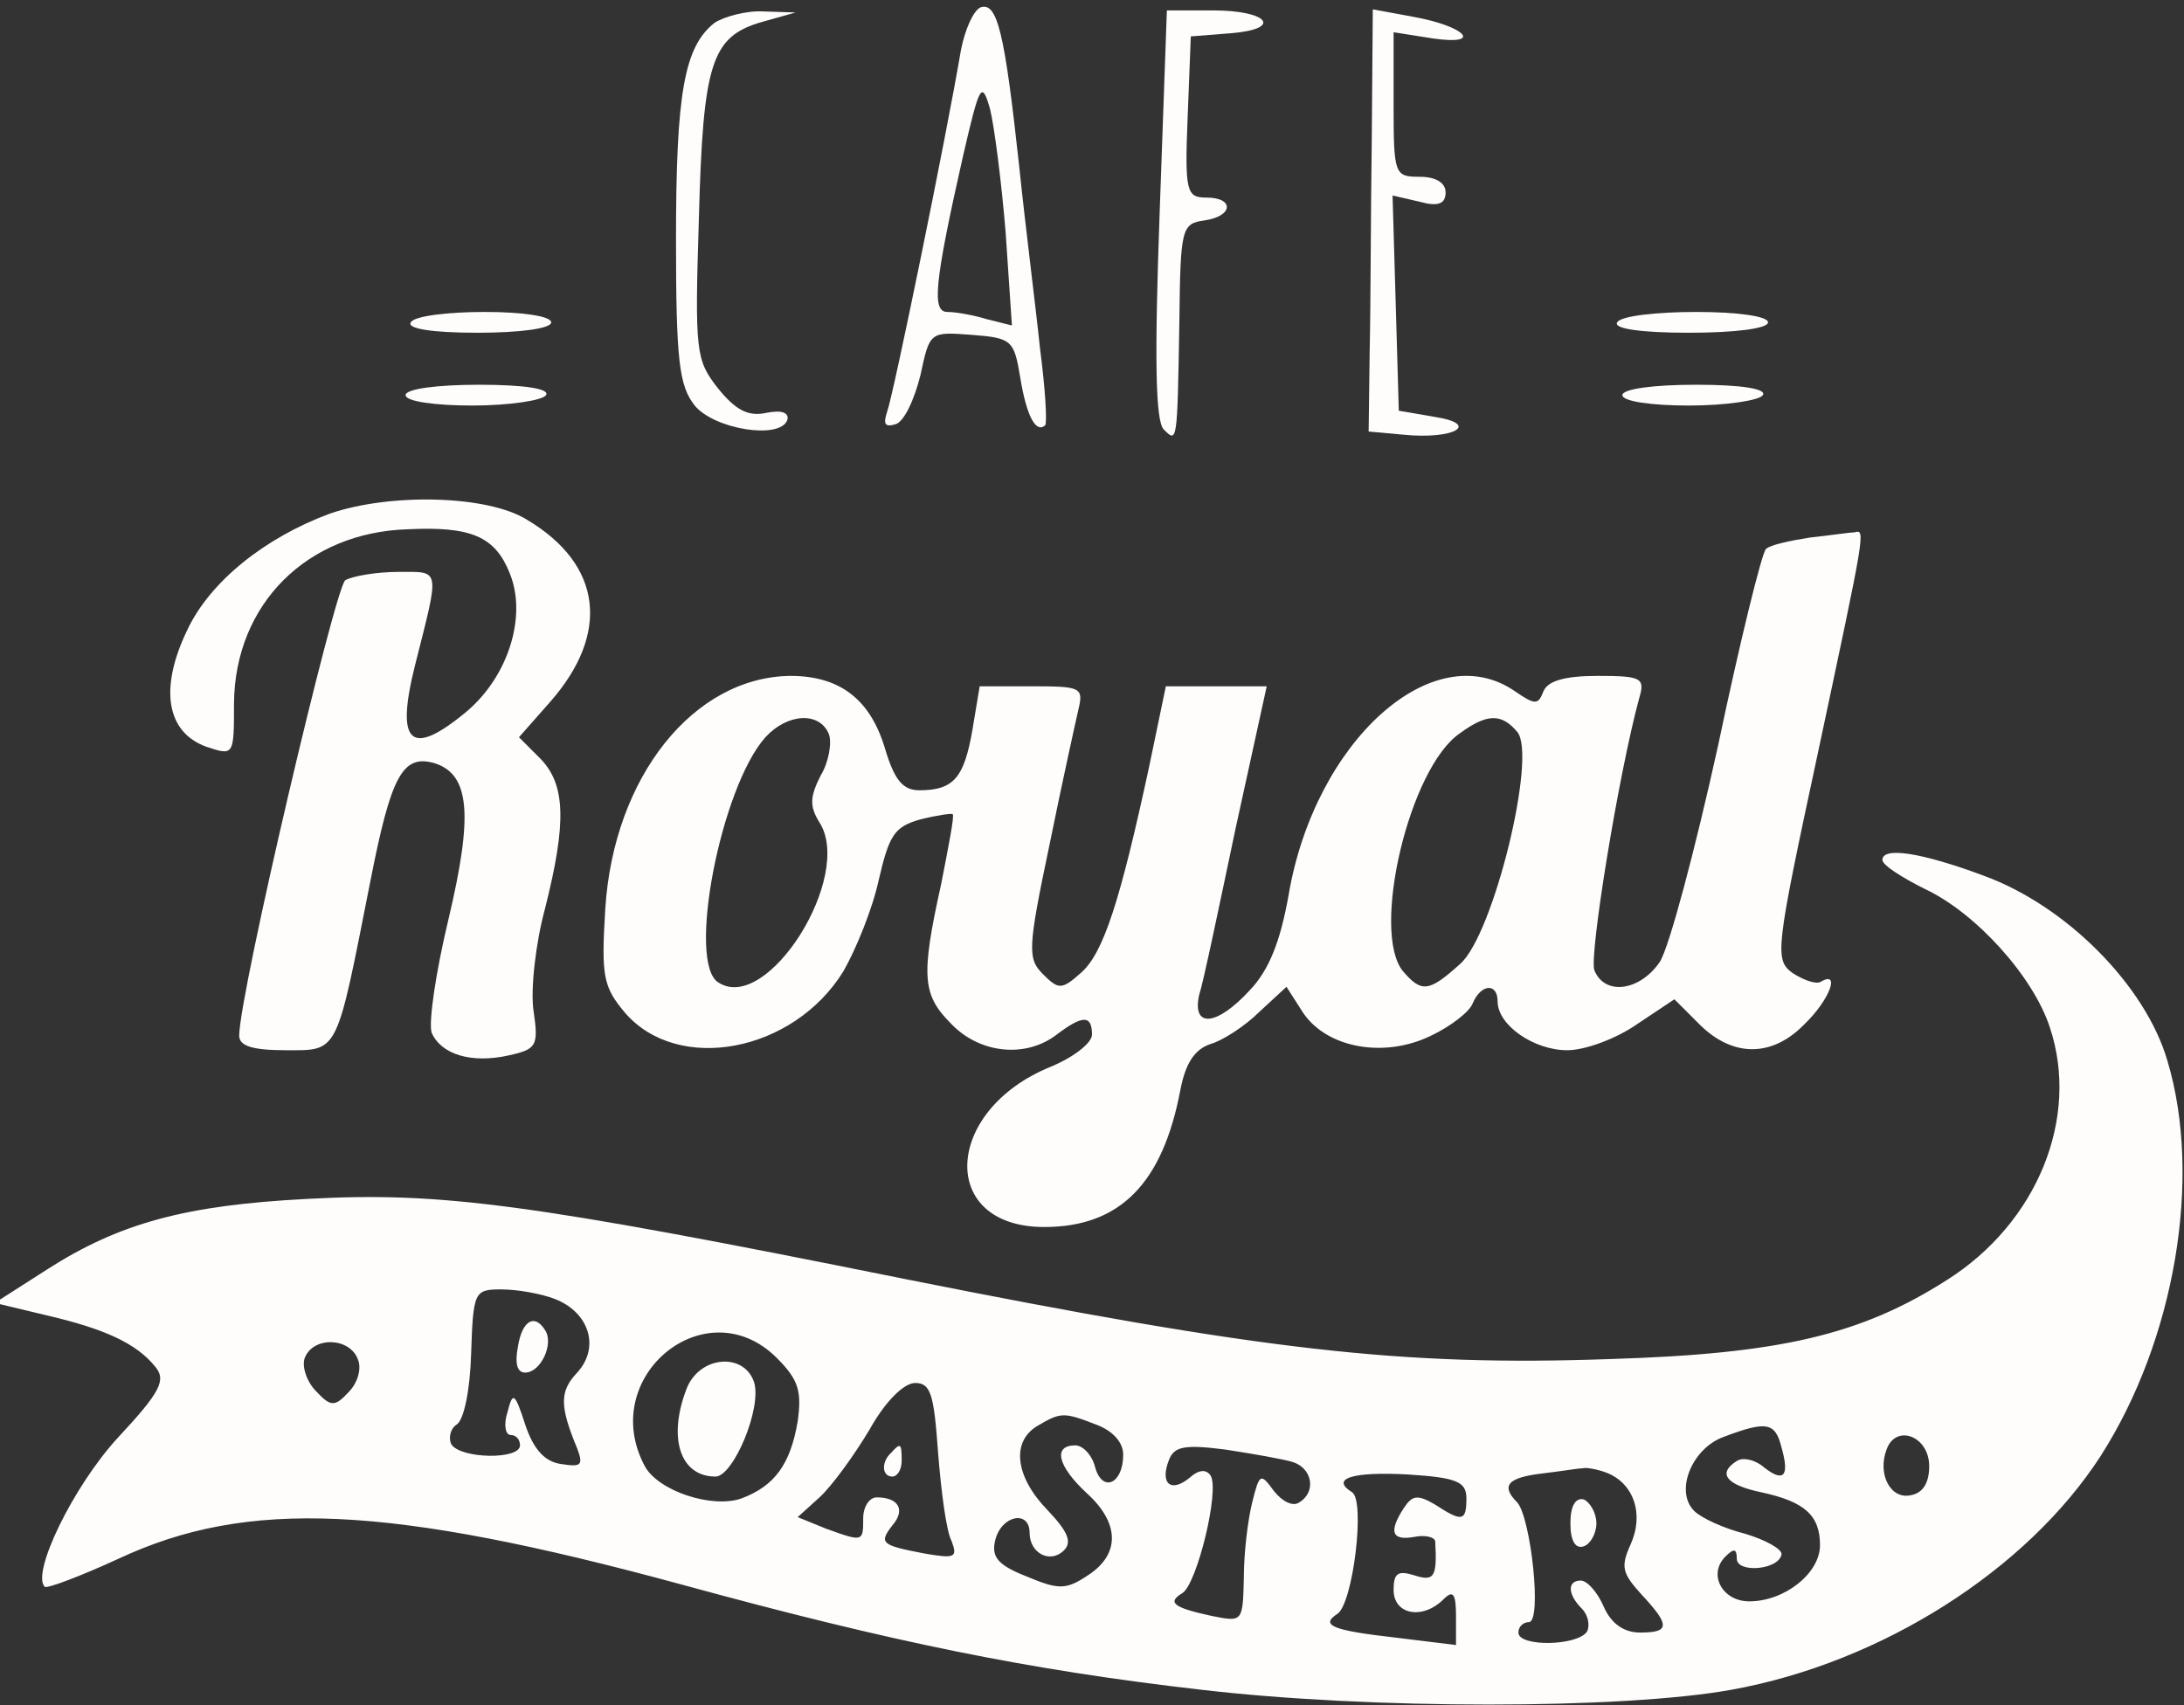 <svg xmlns="http://www.w3.org/2000/svg" version="1.0" width="210pt" height="164pt" viewBox="0 0 210 164" preserveAspectRatio="xMidYMid meet">

<rect x="0" y="0" width="210" height="164" fill="#333333" stroke="none"/>

<g transform="translate(0,164) scale(0.1,-0.1)" fill="#fffcfc" stroke="none">
<path d="M943 1633 c-7 -3 -15 -21 -19 -41 -14 -83 -65 -332 -71 -348 -4 -12 -2 -15 8 -12 8 2 18 23 24 47 9 42 9 42 49 39 39 -3 41 -5 47 -41 6 -37 15 -54 24 -46 2 3 0 36 -5 74 -4 39 -14 117 -20 175 -14 129 -21 158 -37 153z m24 -217 l6 -89 -24 6 c-13 4 -30 7 -38 7 -15 0 -13 26 15 150 16 69 18 73 26 45 4 -16 11 -70 15 -119z" fill="#fffcfc"/>
<path d="M687 1618 c-29 -23 -37 -67 -37 -208 0 -117 3 -141 18 -160 19 -23 82 -33 89 -14 2 7 -5 10 -20 7 -18 -4 -30 3 -47 24 -21 27 -22 35 -18 163 4 150 12 175 61 189 l32 9 -31 1 c-16 1 -38 -5 -47 -11z" fill="#fffcfc"/>
<path d="M1115 1434 c-5 -139 -4 -199 4 -207 13 -13 13 -14 15 103 1 90 2 95 24 98 28 4 29 22 2 22 -19 0 -21 5 -18 78 l3 77 38 3 c51 4 37 22 -17 22 l-44 0 -7 -196z" fill="#fffcfc"/>
<path d="M1319 1505 c-1 -69 -1 -160 -2 -202 l-1 -78 33 -3 c49 -5 75 10 31 17 l-35 6 -3 104 -3 103 26 -6 c18 -5 25 -2 25 9 0 9 -9 15 -25 15 -24 0 -25 2 -25 69 l0 70 38 -6 c49 -7 31 12 -20 21 l-38 7 -1 -126z" fill="#fffcfc"/>
<path d="M395 1330 c-4 -6 20 -10 64 -10 41 0 71 4 71 10 0 6 -28 10 -64 10 -36 0 -68 -4 -71 -10z" fill="#fffcfc"/>
<path d="M1555 1330 c-4 -6 22 -10 69 -10 44 0 76 4 76 10 0 6 -30 10 -69 10 -39 0 -73 -4 -76 -10z" fill="#fffcfc"/>
<path d="M390 1260 c0 -6 28 -10 64 -10 36 0 68 5 71 10 4 6 -20 10 -64 10 -41 0 -71 -4 -71 -10z" fill="#fffcfc"/>
<path d="M1560 1260 c0 -6 28 -10 64 -10 36 0 68 5 71 10 4 6 -20 10 -64 10 -41 0 -71 -4 -71 -10z" fill="#fffcfc"/>
<path d="M317 1146 c-62 -23 -115 -65 -137 -112 -27 -56 -20 -98 18 -112 27 -9 27 -9 27 42 1 95 70 164 167 167 61 3 84 -7 98 -42 17 -41 -1 -99 -41 -133 -54 -45 -69 -32 -50 44 24 95 25 90 -16 90 -21 0 -44 -4 -51 -8 -10 -7 -102 -398 -102 -438 0 -10 13 -14 45 -14 51 0 48 -5 81 162 20 102 31 123 62 114 34 -11 37 -50 13 -151 -12 -50 -19 -98 -16 -108 9 -21 38 -30 74 -22 27 6 29 9 24 43 -3 20 2 65 11 98 21 83 20 120 -5 145 l-20 20 30 34 c58 66 50 132 -22 175 -38 24 -132 26 -190 6z" fill="#fffcfc"/>
<path d="M1740 1123 c-19 -3 -38 -7 -42 -11 -4 -4 -25 -89 -46 -189 -22 -100 -47 -194 -56 -208 -19 -28 -53 -33 -63 -8 -5 14 23 187 43 261 6 20 3 22 -40 22 -32 0 -48 -5 -52 -15 -5 -13 -8 -13 -27 0 -79 55 -193 -48 -218 -196 -8 -45 -19 -72 -37 -91 -32 -35 -56 -37 -49 -5 4 12 19 84 35 160 l30 137 -48 0 -49 0 -16 -77 c-28 -130 -44 -179 -65 -198 -19 -17 -22 -17 -37 -2 -15 15 -15 24 6 124 12 59 25 118 28 131 5 21 2 22 -45 22 l-50 0 -7 -42 c-8 -46 -18 -58 -51 -58 -16 0 -24 10 -33 40 -14 47 -43 70 -91 70 -93 -1 -170 -97 -178 -224 -4 -65 -2 -75 19 -100 51 -59 162 -38 210 40 12 21 28 60 34 88 10 43 15 51 40 58 16 4 30 6 31 5 2 -1 -4 -31 -11 -67 -20 -90 -18 -107 10 -135 27 -28 71 -33 101 -10 25 19 34 19 34 0 0 -8 -18 -22 -40 -31 -103 -42 -108 -154 -6 -154 73 0 114 42 131 132 5 26 14 39 29 44 11 3 33 17 47 31 l26 24 16 -25 c23 -34 78 -44 123 -22 19 9 37 23 40 31 8 19 24 20 24 2 0 -23 35 -47 67 -47 17 0 47 11 67 25 l36 24 24 -24 c32 -32 70 -32 101 0 24 23 35 52 16 41 -4 -3 -16 1 -27 8 -18 13 -17 21 24 212 46 216 46 215 35 212 -5 0 -24 -3 -43 -5z m-943 -189 c3 -8 0 -27 -8 -40 -10 -20 -11 -29 -1 -45 33 -52 -50 -184 -97 -154 -31 18 2 188 45 236 21 23 52 25 61 3z m662 2 c19 -23 -23 -195 -55 -223 -30 -27 -37 -28 -55 -7 -31 38 6 196 55 229 26 19 40 19 55 1z" fill="#fffcfc"/>
<path d="M1810 813 c0 -5 19 -17 41 -28 49 -23 104 -84 120 -133 29 -87 -12 -188 -99 -243 -83 -53 -161 -71 -324 -76 -200 -7 -332 8 -678 77 -362 73 -446 84 -575 77 -116 -6 -180 -23 -250 -68 l-50 -32 50 -12 c56 -13 86 -27 104 -49 11 -13 6 -24 -36 -69 -43 -47 -83 -130 -70 -143 2 -2 34 10 71 27 124 58 259 52 542 -25 201 -55 333 -82 499 -101 162 -19 405 -19 510 0 144 26 284 115 355 225 71 111 98 267 64 380 -21 72 -97 149 -177 178 -59 22 -97 28 -97 15z m-1277 -422 c34 -13 44 -47 22 -71 -17 -18 -17 -32 0 -73 6 -16 4 -18 -15 -15 -16 2 -27 14 -35 38 -10 31 -12 32 -17 12 -4 -12 -2 -22 3 -22 5 0 9 -4 9 -10 0 -14 -57 -13 -66 1 -3 6 -1 15 5 19 7 4 13 33 14 68 2 60 3 62 29 62 15 0 38 -4 51 -9z m214 -57 c21 -21 24 -32 20 -61 -7 -41 -22 -62 -54 -74 -28 -10 -80 7 -93 31 -46 86 59 172 127 104z m-403 -1 c4 -9 0 -23 -9 -32 -13 -14 -17 -14 -31 1 -9 9 -14 24 -11 32 8 21 43 20 51 -1z m558 -90 c3 -38 8 -76 13 -85 6 -16 3 -17 -26 -12 -42 8 -44 10 -31 27 13 15 6 27 -15 27 -7 0 -13 -9 -13 -20 0 -23 0 -23 -36 -10 l-27 11 21 19 c12 11 33 40 48 65 15 27 33 45 44 45 15 0 18 -11 22 -67z m152 27 c16 -6 26 -17 26 -29 0 -28 -20 -37 -27 -12 -3 12 -12 21 -19 21 -22 0 -17 -20 11 -46 32 -29 32 -59 1 -79 -21 -14 -28 -14 -59 -1 -28 11 -34 19 -30 35 6 24 33 29 33 7 0 -20 20 -30 33 -17 8 8 4 18 -16 39 -31 32 -35 66 -9 81 22 13 25 13 56 1z m659 -22 c8 -28 2 -34 -17 -19 -8 7 -20 10 -26 6 -19 -12 -10 -23 23 -30 42 -9 57 -22 57 -51 0 -27 -34 -54 -68 -54 -26 0 -40 26 -23 43 8 8 11 8 11 -2 0 -14 40 -11 43 4 1 5 -15 14 -35 20 -20 5 -42 15 -49 22 -19 19 -2 60 28 71 42 16 50 14 56 -10z m142 -18 c0 -16 -6 -26 -18 -28 -19 -4 -32 20 -23 44 9 25 41 13 41 -16z m-612 4 c19 -6 23 -29 6 -39 -6 -4 -16 1 -24 11 -13 18 -14 17 -21 -11 -4 -16 -8 -48 -8 -72 -1 -43 -1 -43 -31 -37 -37 8 -43 13 -28 22 14 9 36 99 27 113 -4 6 -11 6 -20 -2 -18 -15 -29 -6 -20 17 5 13 15 15 54 10 26 -4 55 -9 65 -12z m167 -35 c0 -22 -4 -23 -30 -6 -17 10 -22 9 -30 -3 -15 -23 -12 -32 10 -28 10 2 19 0 20 -4 2 -35 -1 -39 -20 -33 -16 5 -20 2 -20 -14 0 -24 28 -29 48 -9 9 9 12 6 12 -16 l0 -28 -57 7 c-62 7 -74 12 -57 23 15 10 27 109 14 117 -21 13 0 20 54 17 47 -3 56 -7 56 -23z m134 25 c27 -10 37 -40 24 -69 -10 -22 -8 -28 10 -48 28 -30 28 -37 -1 -37 -16 0 -28 9 -35 25 -6 14 -16 25 -22 25 -13 0 -13 -13 1 -27 6 -6 8 -16 5 -22 -9 -14 -66 -15 -66 -1 0 6 5 10 10 10 13 0 2 100 -11 115 -16 16 -10 24 24 28 17 2 35 5 39 5 3 1 14 -1 22 -4z" fill="#fffcfc"/>
<path d="M498 345 c-3 -16 -1 -25 7 -25 15 0 28 28 19 41 -10 16 -22 9 -26 -16z" fill="#fffcfc"/>
<path d="M660 304 c-18 -47 -6 -84 28 -84 17 0 45 66 37 91 -10 29 -53 25 -65 -7z" fill="#fffcfc"/>
<path d="M857 243 c-10 -9 -9 -23 1 -23 5 0 9 7 9 15 0 17 -1 18 -10 8z" fill="#fffcfc"/>
<path d="M1510 175 c0 -17 5 -25 13 -22 6 2 12 12 12 22 0 10 -6 20 -12 23 -8 2 -13 -6 -13 -23z" fill="#fffcfc"/>
</g>
</svg>